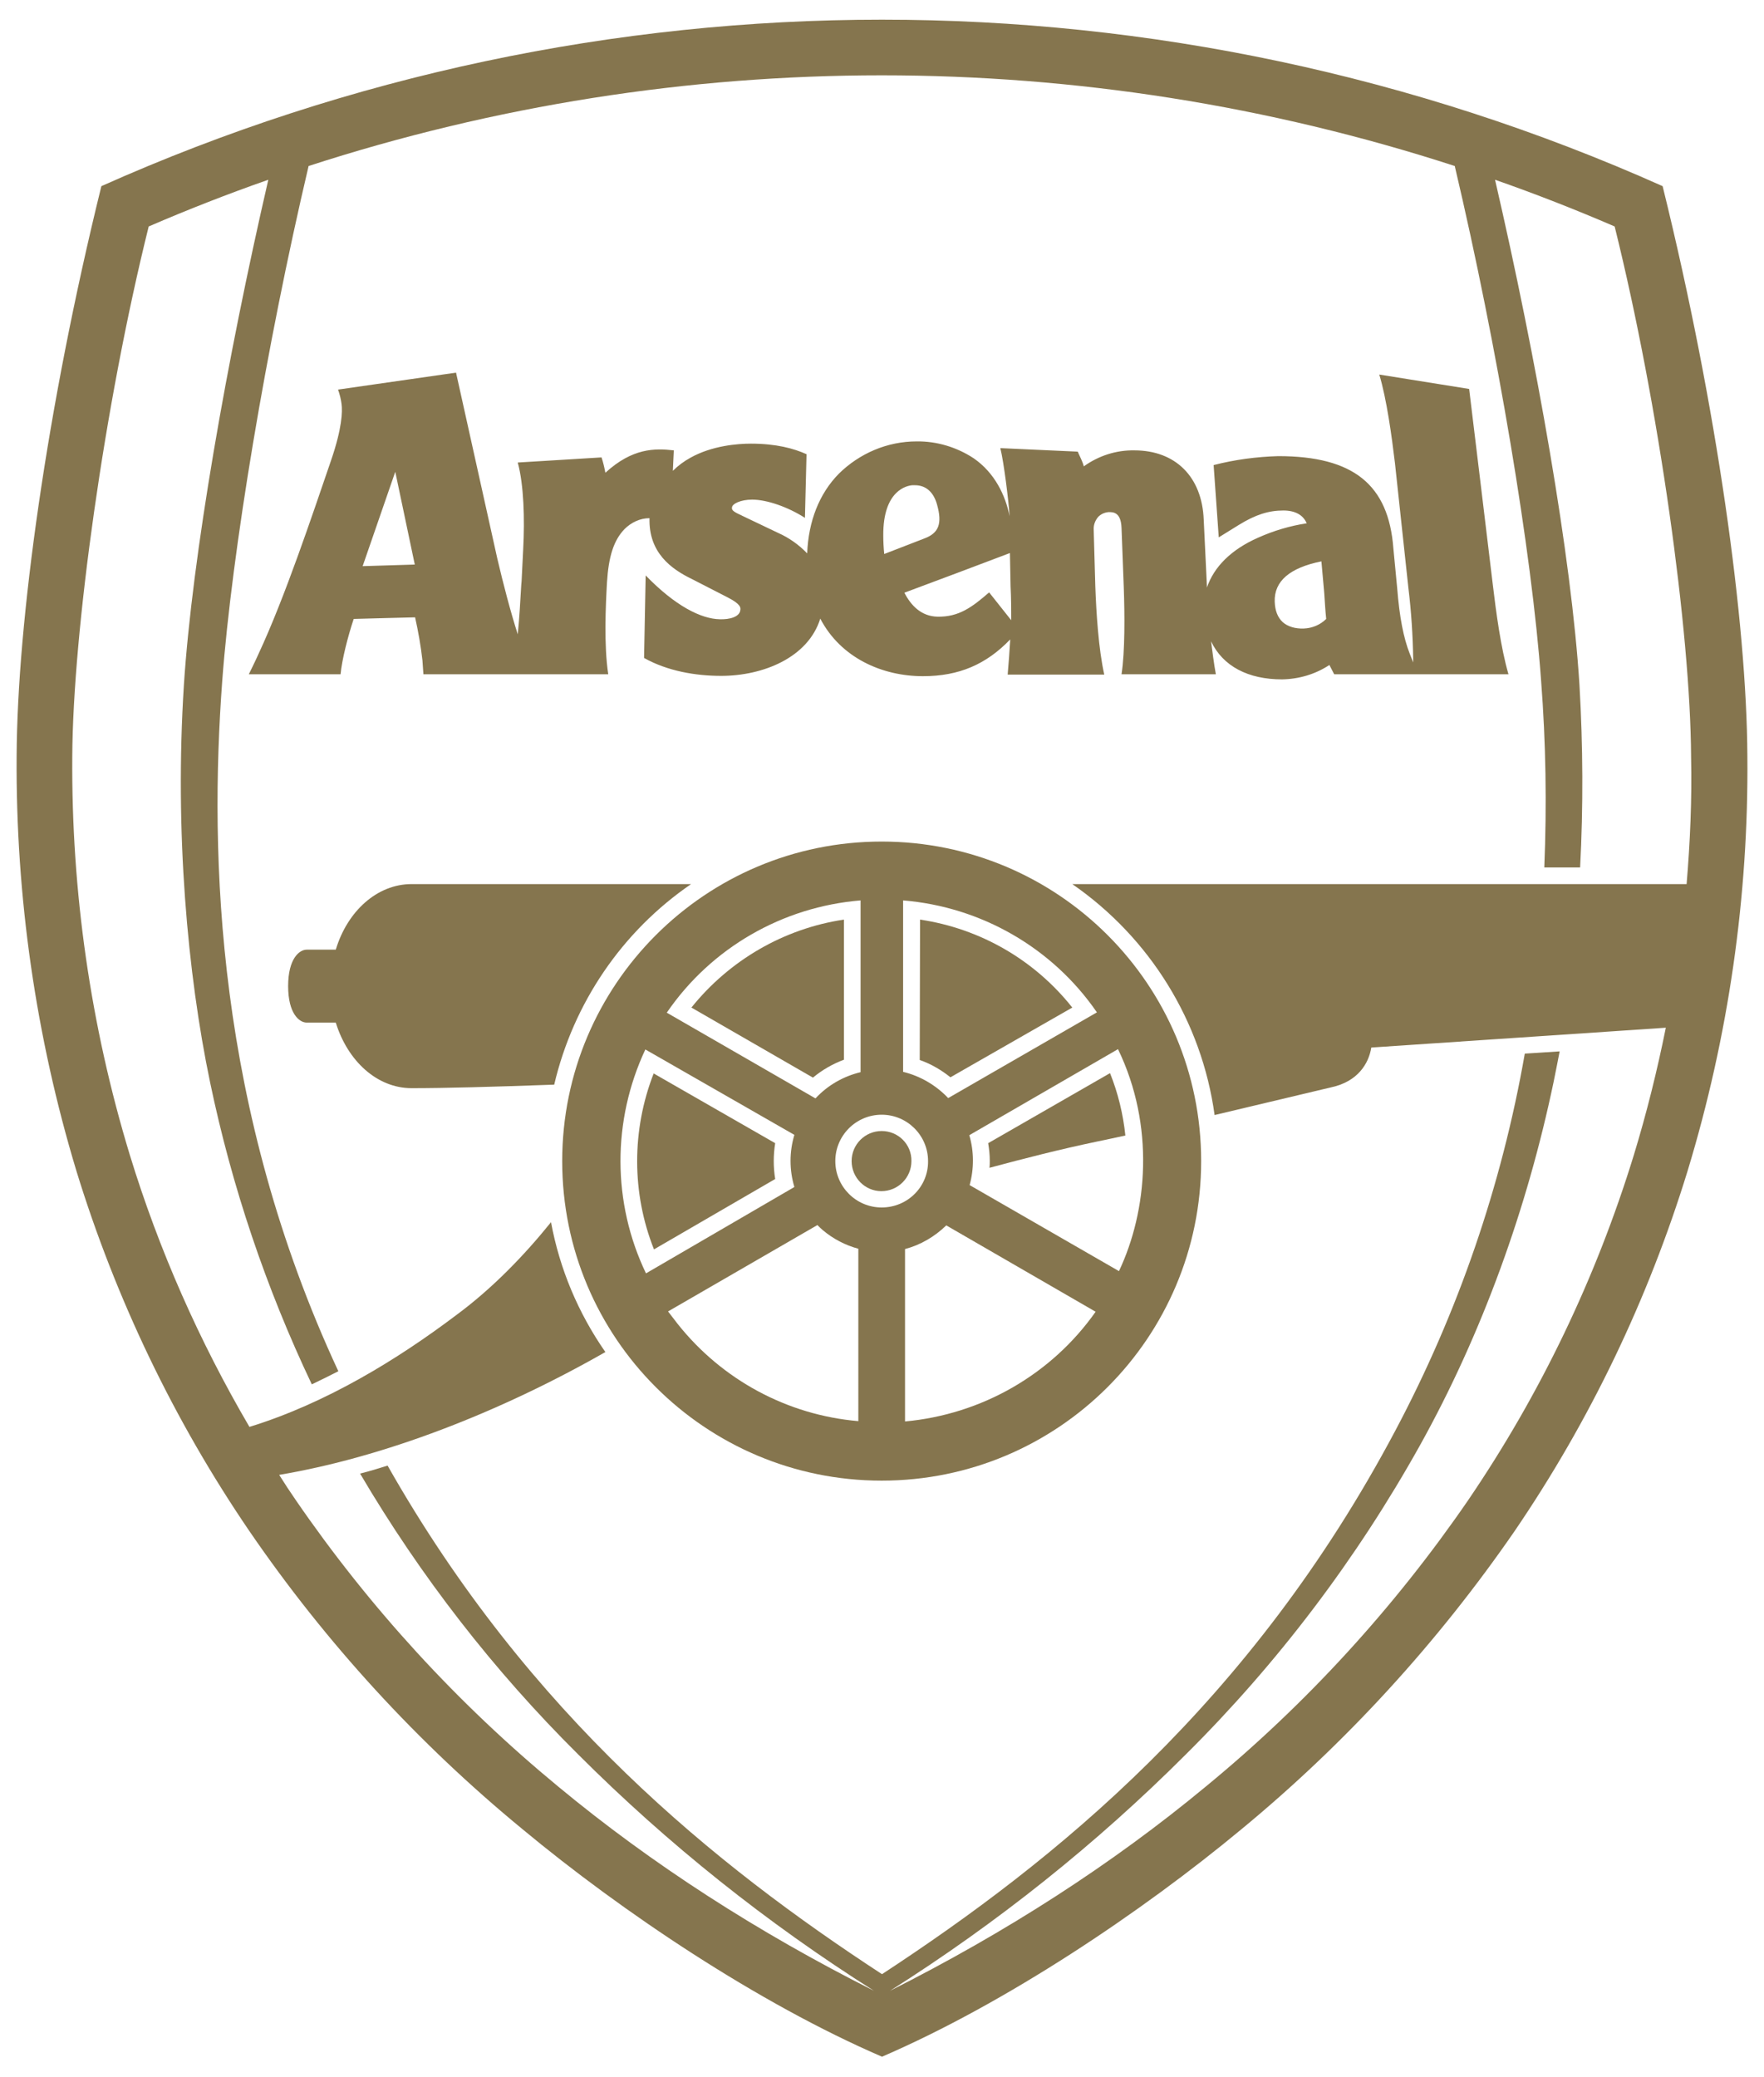 <?xml version="1.0" encoding="utf-8"?>
<!-- Generator: Adobe Illustrator 23.0.1, SVG Export Plug-In . SVG Version: 6.00 Build 0)  -->
<svg version="1.1" id="Layer_1" xmlns="http://www.w3.org/2000/svg" xmlns:xlink="http://www.w3.org/1999/xlink" x="0px" y="0px"
	 viewBox="0 0 551.6 649.3" style="enable-background:new 0 0 551.6 649.3;" xml:space="preserve">
<style type="text/css">
	.st0{fill:#85754E;}
</style>
<title>arsenal-fc_red-01</title>
<g>
	<path class="st0" d="M175.8,363c0,55.2,44.7,99.9,99.9,99.9s99.9-44.7,99.9-99.9s-44.7-99.9-99.9-99.9
		C220.6,263.1,175.8,307.8,175.8,363z M269.1,281.5v53.7c-5.4,1.3-10.3,4.1-14.1,8.2l-46.5-26.8
		C222.4,296.3,244.7,283.5,269.1,281.5z M202,398.1c-10.6-22.1-10.6-47.8-0.2-70l46.6,26.7c-1.6,5.3-1.6,11,0,16.3L202,398.1z
		 M268.4,444.3c-22.2-1.9-42.6-12.9-56.5-30.4c-1-1.3-2-2.6-3-3.9l46.7-27c0.5,0.5,1.1,1.1,1.7,1.6c3.2,2.7,7,4.7,11.1,5.8V444.3z
		 M261.2,363c0-8,6.5-14.5,14.5-14.5s14.5,6.5,14.5,14.5c0.1,8-6.4,14.5-14.5,14.5C267.7,377.5,261.2,371,261.2,363z M283,444.4
		v-53.9c4.9-1.3,9.3-3.9,12.9-7.4l46.7,27C328.8,429.7,307,442.2,283,444.4z M349.6,328c11.6,24,9.2,50.6,0.3,69.4l-46.7-26.9
		c1.4-5.1,1.4-10.5-0.1-15.6L349.6,328z M282.4,281.5c24.4,2,46.7,14.8,60.6,35l-46.5,26.8c-3.8-4-8.7-6.9-14.1-8.2V281.5z"/>
	<path class="st0" d="M216.1,276.4h-87.4c-10.8,0-20.1,8.5-23.7,20.5h-9.1c-2.3,0-5.8,2.8-5.8,11.4s3.5,11.4,5.8,11.4h9.1
		c3.7,12,12.9,20.5,23.7,20.5c10.4,0,25.3-0.4,44.6-1.1C179.3,313.6,194.5,291.2,216.1,276.4z"/>
	<path class="st0" d="M263.9,287.5c-18.8,2.8-35.8,12.7-47.7,27.5l38,21.9c2.9-2.4,6.2-4.3,9.7-5.6V287.5z"/>
	<path class="st0" d="M335.3,315c-11.8-14.9-28.8-24.7-47.6-27.5l-0.1,43.9c3.5,1.2,6.7,3.1,9.6,5.4L335.3,315z"/>
	<path class="st0" d="M309.4,365.1c10.8-2.9,22.1-5.8,33.6-8.2c2.8-0.6,5.8-1.2,8.9-1.9c-0.7-6.7-2.3-13.3-4.8-19.5L309,357.4
		c0.3,1.8,0.5,3.6,0.5,5.5C309.5,363.6,309.5,364.4,309.4,365.1z"/>
	<path class="st0" d="M275.7,353.6c-5.2,0-9.4,4.2-9.4,9.4s4.2,9.4,9.3,9.4c5.2,0,9.4-4.2,9.4-9.4
		C285.1,357.8,280.9,353.6,275.7,353.6z"/>
	<path class="st0" d="M204.4,335.6c-6.9,17.7-6.9,37.4,0.1,55l37.9-22c-0.6-3.7-0.6-7.5,0-11.2L204.4,335.6z"/>
	<path class="st0" d="M519.9,58.2C364.6-11.2,187-11.2,31.7,58.2C14.6,127.5,5.4,194.6,5.2,236.4c-0.3,43.9,6,87.7,18.7,129.7
		c12.3,40,30.5,78,54.1,112.6c23.9,34.9,52.6,66.2,85.3,93.1c31.3,26,73.8,54.5,112.5,71.2c38.7-16.7,81.2-45.2,112.5-71.2
		c32.6-26.9,61.3-58.3,85.3-93.1c23.6-34.6,41.8-72.6,54.1-112.6c12.8-42.1,19.1-85.8,18.7-129.7C546.2,194.6,537,127.5,519.9,58.2z
		 M527.4,276.4H335.3c24.3,16.8,40.5,43,44.5,72.2l36.6-8.7c8.2-1.8,11.6-7.4,12.4-12.4l92.1-6.2c-2.7,13.4-6,26.7-10,39.8
		c-11.8,38.4-29.2,74.7-51.8,107.9c-23,33.5-50.6,63.7-82,89.5c-29.3,24.3-62.6,45.7-98.8,63.9c33.5-21.2,64.5-45.9,92.5-73.9
		c28.8-28.6,53.4-61.1,73.2-96.6c19.6-35.2,33.6-74.4,41.8-113.6c0.6-3.1,1.3-6.3,1.9-9.6l-10.9,0.7c-7.2,41.2-20.9,81-40.5,117.9
		c-45.1,85-106.3,134.4-160.5,169.9c-51.9-33.9-110.2-80.7-154.6-159c-3.2,1-5.1,1.6-8.6,2.5c18.9,32.1,41.8,61.6,68.2,87.8
		c28,28,59,52.7,92.5,73.9c-36.2-18.2-69.5-39.6-98.8-63.9c-31.4-25.9-59-56-82-89.5c-1.8-2.6-3.5-5.2-5.2-7.9
		c32.6-5.5,68.7-19.4,102-38.4c-8.5-12.2-14.3-26-17-40.6c-8.3,10.3-18.3,20.7-29.7,29.1C124.3,425,102,438.7,78,446.1
		c-15.7-26.8-28.3-55.3-37.4-85c-12.3-40.4-18.3-82.4-18-124.6c0.2-38.8,10-109.8,23.9-165.7c12.3-5.3,24.8-10.2,37.4-14.6
		c-13,56.3-23.8,117.9-26.4,158c-2.9,45.7,1.1,90.2,8.2,124.2c6.8,32.6,17.5,64.3,31.8,94.4c2.7-1.3,5.6-2.7,8.3-4.1
		c-38.2-82.1-40.4-160.9-36.3-215.9c3-40.1,13.7-104.4,27-160.9c116.5-37.8,241.9-37.8,358.4,0c13.3,56.4,24.1,120.7,27,160.9
		c1.5,19.4,1.8,38.9,1,58.4h11.2c1-19,0.9-38-0.2-57c-2.5-40.1-13.4-101.7-26.4-158c12.6,4.4,25.1,9.3,37.4,14.6
		c13.9,56,23.7,126.9,23.9,165.7C529.1,250,528.5,263.2,527.4,276.4z"/>
	<path class="st0" d="M459.4,121.6l-28.1-4.5c2.3,7.6,3.9,19.3,4.9,27.7l4.2,39c0.9,7.4,1.4,14.9,1.5,22.4v0.9l-1.1-2.8
		c-1.9-4.8-3.2-11.4-3.9-20.4c0-0.1-1.2-12.5-1.2-12.5c-1.5-19.8-12.4-28.8-36-28.8c-6.8,0.2-13.6,1.1-20.2,2.8l1.6,22.6l6.3-3.9
		c5.2-3.2,9.3-4.5,13.9-4.5c3.7,0,6.2,1.4,7.3,4c-5.2,0.8-10.3,2.3-15.2,4.5c-8.4,3.7-13.8,9.1-16,15.6c0-0.2,0-0.4,0-0.5l-1-20.7
		c-0.5-13.4-8.8-21.7-21.7-21.7c-5.7-0.1-11.2,1.7-15.8,5c-0.2-0.8-0.5-1.5-0.8-2.2l-1.1-2.4l-24.2-1.1c1.1,4.4,2.6,16.5,2.9,21.3
		c-1.3-6.6-4.7-13.6-11.2-18.1c-5.3-3.5-11.6-5.4-17.9-5.3c-9.1,0-17.8,3.7-24.3,10.1c-6.1,6.2-9.5,14.8-9.9,24.9
		c-2.6-2.7-5.7-4.9-9.1-6.4l-11.1-5.3l-0.6-0.3c-2.7-1.2-2.8-1.7-2.7-2.4c0.1-1.1,2.7-2.4,6.3-2.4c4.6,0,11.2,2.3,16.5,5.7l0.5-19.9
		c-4-1.8-9.5-3.3-17.4-3.3c-4.1,0-12.1,0.6-18.9,4.4c-2,1.1-3.9,2.5-5.5,4.1l0.3-6.4c-6-0.7-13-0.7-21.4,7c-0.3-1.6-0.7-3.3-1.2-4.8
		l-26.2,1.6c1.9,7,2.2,17.6,1.7,27.1l-0.5,10l-0.1,1.1c-0.3,5.2-0.6,10.5-1.1,15.5c-2.2-6.8-4.6-16-6.4-23.7l-12.9-58.1l-36.9,5.3
		c0.5,1.4,0.9,2.9,1.1,4.5c0.3,2.4,0.2,7.5-3.3,17.7c-5.9,17.2-14.4,42.7-22.6,60.3c-1.1,2.5-3.1,6.5-3.1,6.5h28.7
		c0.4-4.5,2.3-11.9,4.1-17.3c4-0.1,14.4-0.4,19.2-0.5c1,4.5,1.8,9,2.3,13.5l0.3,4.3h57.8c-1.4-9.1-0.8-21.6-0.4-28.7
		c0.5-8.1,2.1-13.2,5.5-16.7c2.1-2.1,4.9-3.4,7.8-3.4c-0.3,10.8,6.8,15.9,13.2,19l11.3,5.8c4.1,2.1,4,3.2,3.9,3.9
		c-0.2,2.2-3.4,3-6.4,2.9c-5.9-0.1-14-4.2-23.2-13.7l-0.5,25.8c7.3,4.1,16.1,5.6,24.1,5.6c13.1,0,27.2-5.7,31-17.9
		c6.4,12.3,19.4,18,32.1,18c11.3,0,19.8-3.7,27.3-11.5c-0.1,2.1-0.6,8.9-0.8,11h30.2c-1.8-8.1-2.5-19.3-2.8-27.7l-0.5-17.5
		c-0.1-1.5,0.4-2.9,1.4-4.1c0.9-0.9,2-1.4,3.3-1.5c1.4,0,3.8,0,4,4.9l0.7,18.6c0.3,8.4,0.4,20.1-0.7,27.2h29.5
		c-0.5-2.5-1.3-8.6-1.5-10.3c3.7,7.8,11.6,11.9,22.2,11.9c5.3-0.1,10.4-1.6,14.8-4.5c0.1,0.2,1.5,2.9,1.5,2.9h54.5
		c-2.4-8.2-3.9-19.6-4.9-28C466.8,182.6,459.4,121.6,459.4,121.6z M113.4,177l10.2-29.5l6.1,29L113.4,177z M276.2,167.4
		c-0.1-14.3,7.6-15.6,9.1-15.7c0.3,0,0.5,0,0.8,0c3.4,0,5.8,2.1,6.9,6l0,0c1.7,6,0.6,9-4.1,10.7l-12.4,4.8
		C276.3,171.3,276.2,169.3,276.2,167.4z M316.2,193.9l-6.9-8.7c-5.4,4.7-9.5,7.7-16.1,7.6c-5.2-0.1-8.4-3.6-10.4-7.5
		c5.7-2.1,27-10.1,33-12.4c0.1,4.4,0.2,10.4,0.2,10.4C316.2,187,316.2,190.4,316.2,193.9L316.2,193.9L316.2,193.9z M401.1,194.5
		c-1.6-1.5-2.4-3.6-2.5-6.4c-0.2-6.4,4.7-10.6,14.6-12.6l0.8,8.9l0.1,1.2c0.2,2.8,0.3,5.1,0.6,7.9c-1.8,1.8-4.3,2.9-7,3
		C405,196.6,402.7,195.9,401.1,194.5z"/>
</g>
</svg>
